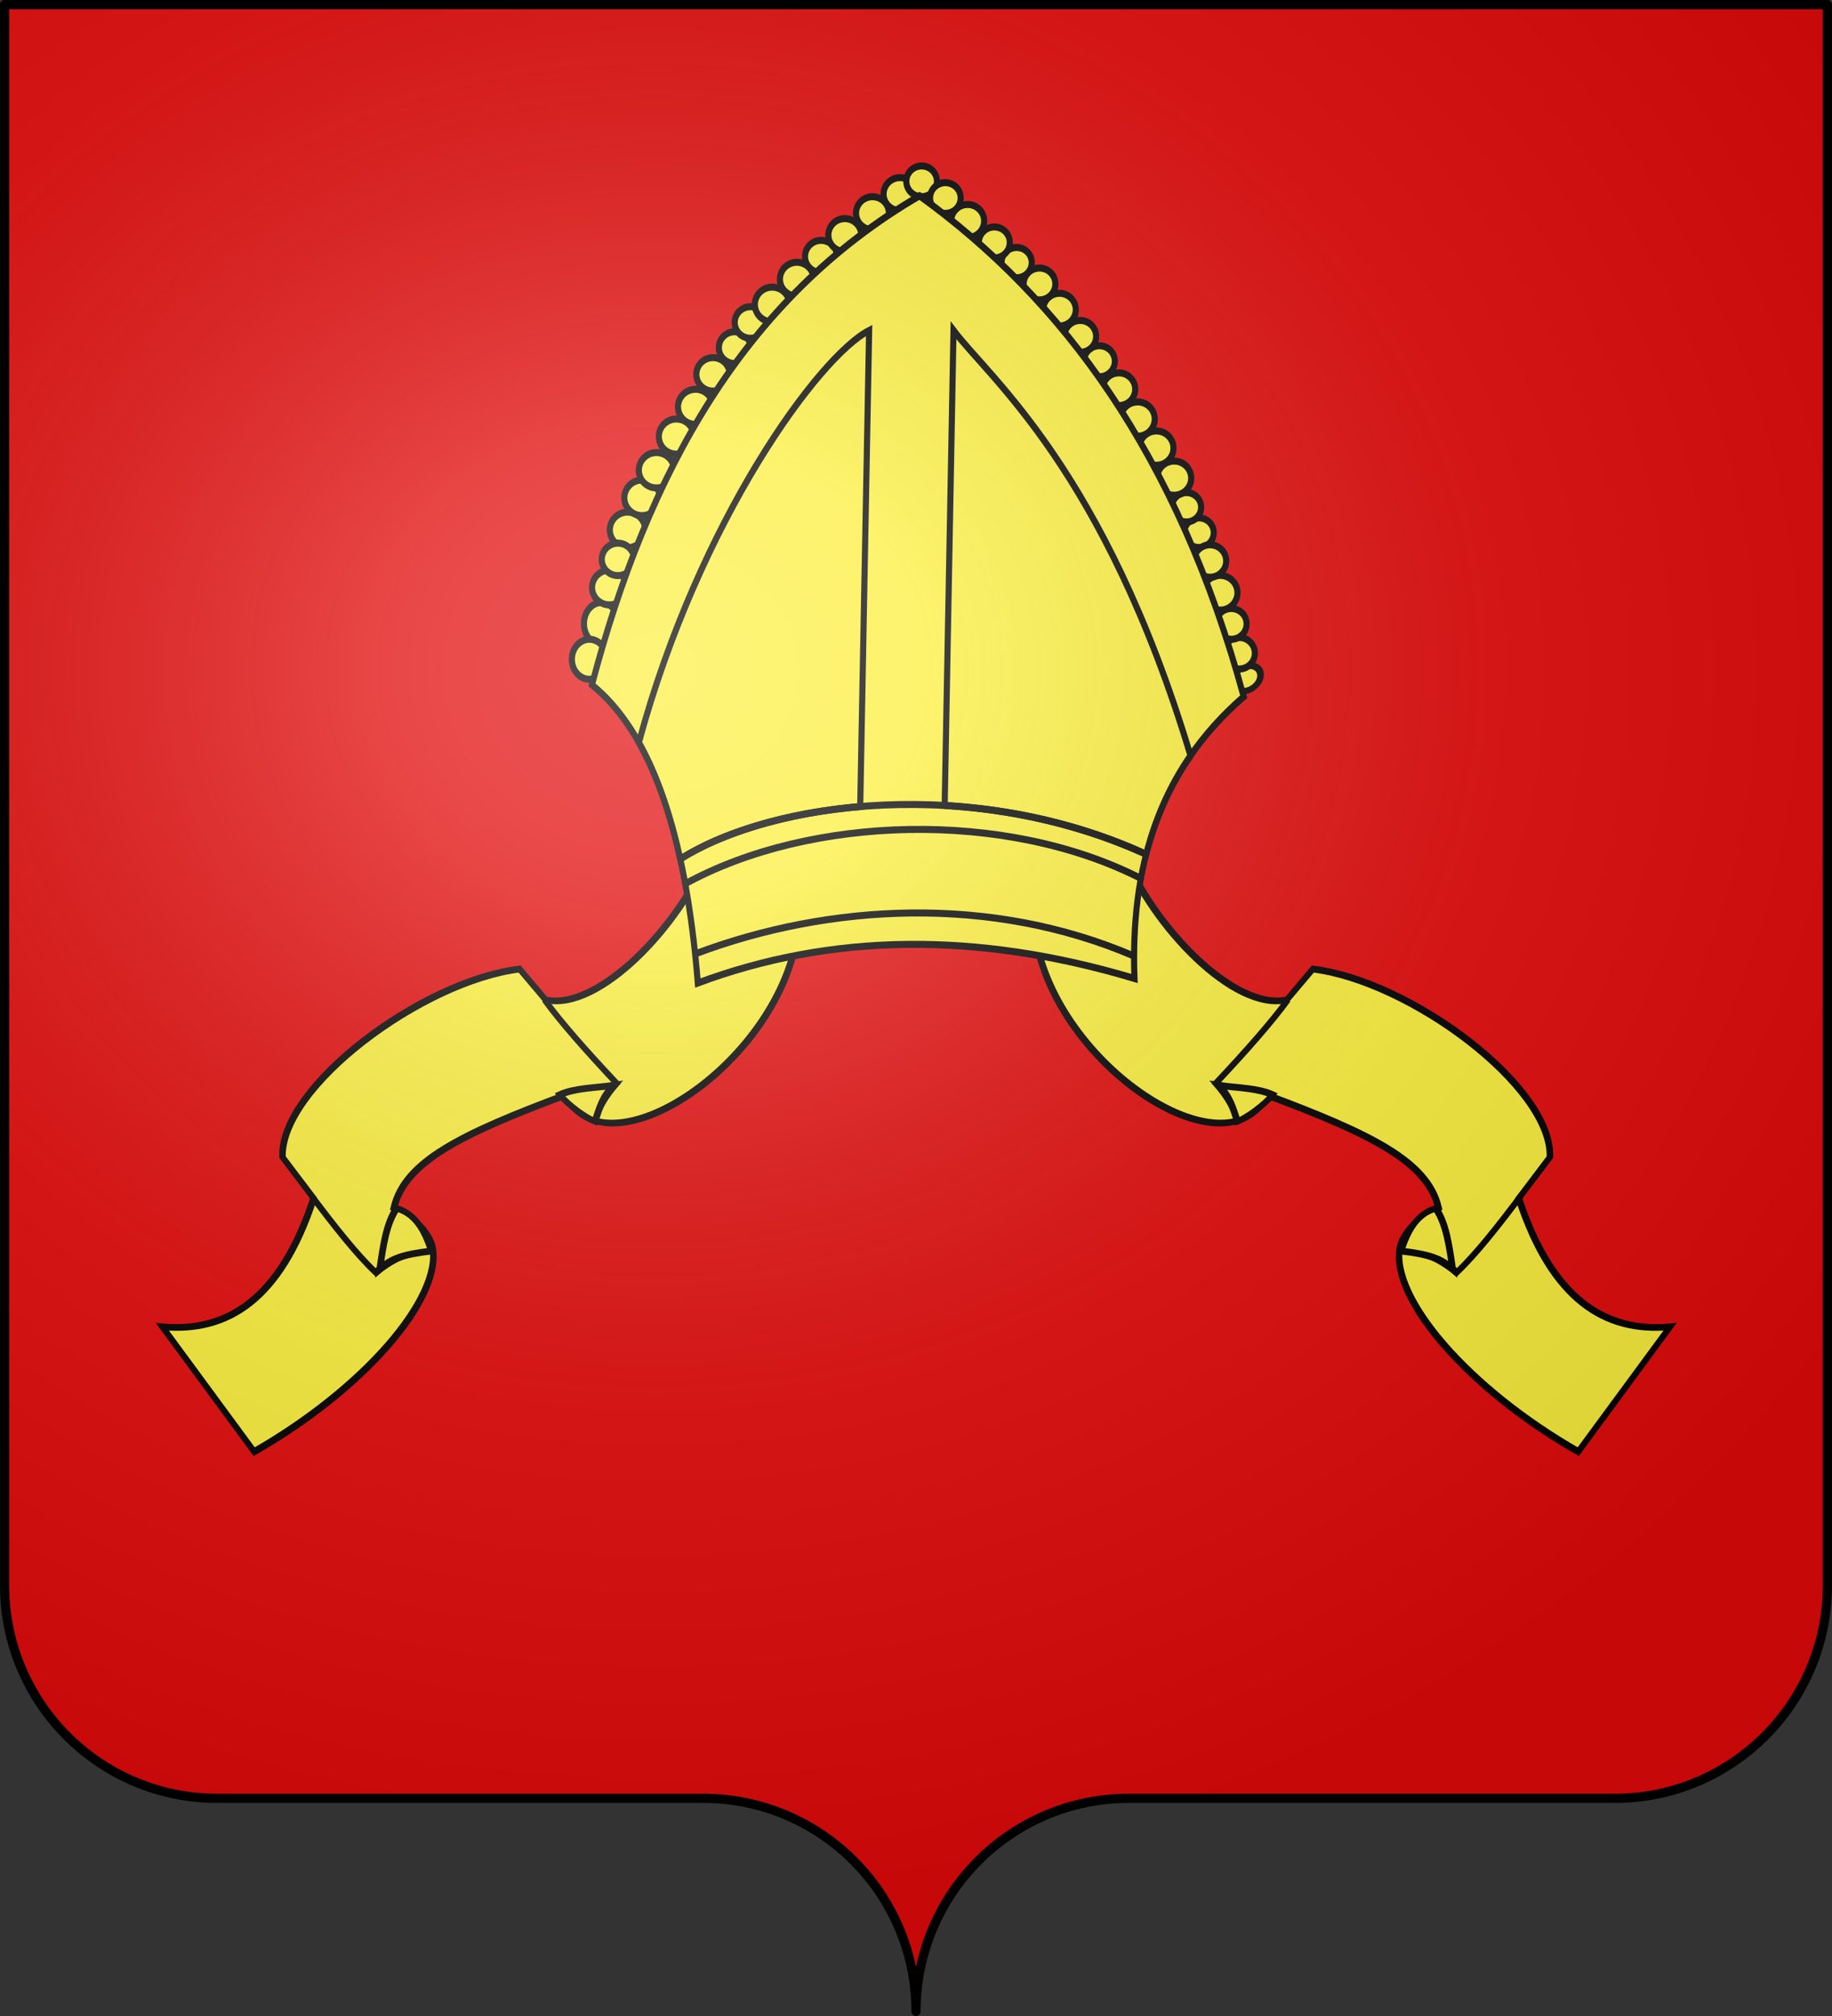 <?xml version="1.0" encoding="UTF-8" standalone="no"?>
<svg
   xmlns:dc="http://purl.org/dc/elements/1.1/"
   xmlns:cc="http://creativecommons.org/ns#"
   xmlns:rdf="http://www.w3.org/1999/02/22-rdf-syntax-ns#"
   xmlns:svg="http://www.w3.org/2000/svg"
   xmlns="http://www.w3.org/2000/svg"
   xmlns:xlink="http://www.w3.org/1999/xlink"
   xmlns:sodipodi="http://sodipodi.sourceforge.net/DTD/sodipodi-0.dtd"
   xmlns:inkscape="http://www.inkscape.org/namespaces/inkscape"
   height="660"
   width="600.003"
   version="1.0"
   id="svg2"
   sodipodi:version="0.32"
   inkscape:version="0.48.2 r9819"
   sodipodi:docname="Garons (30).svg"
   inkscape:export-filename="/Users/olivier/Desktop/Blason Rouge/Blason_Vide_3D.png"
   inkscape:export-xdpi="144"
   inkscape:export-ydpi="144"
   inkscape:output_extension="org.inkscape.output.svg.inkscape">
  <rect width="100%" height="100%" fill="#333333" stroke="none"/>
  <sodipodi:namedview
     inkscape:window-height="712"
     inkscape:window-width="1024"
     inkscape:pageshadow="2"
     inkscape:pageopacity="0.0"
     guidetolerance="10.0"
     gridtolerance="10.0"
     objecttolerance="10.0"
     borderopacity="1.0"
     bordercolor="#666666"
     pagecolor="#ffffff"
     id="base"
     showgrid="false"
     height="660px"
     inkscape:zoom="0.80000001"
     inkscape:cx="347.94604"
     inkscape:cy="330.00015"
     inkscape:window-x="0"
     inkscape:window-y="22"
     inkscape:current-layer="g2836"
     showguides="true"
     inkscape:guide-bbox="true"
     inkscape:window-maximized="0">
    <inkscape:grid
       type="xygrid"
       id="grid2399" />
  </sodipodi:namedview>
  <desc
     id="desc4">Flag of Canton of Valais (Wallis)</desc>
  <defs
     id="defs6">
    <linearGradient
       id="linearGradient2893">
      <stop
         style="stop-color:white;stop-opacity:0.314;"
         offset="0"
         id="stop2895" />
      <stop
         id="stop2897"
         offset="0.19"
         style="stop-color:white;stop-opacity:0.251;" />
      <stop
         style="stop-color:#6b6b6b;stop-opacity:0.125;"
         offset="0.6"
         id="stop2901" />
      <stop
         style="stop-color:black;stop-opacity:0.125;"
         offset="1"
         id="stop2899" />
    </linearGradient>
    <radialGradient
       r="300"
       fy="200.448"
       fx="285.186"
       cy="200.448"
       cx="285.186"
       gradientTransform="matrix(1.551,0,0,1.35,-152.894,151.099)"
       gradientUnits="userSpaceOnUse"
       id="radialGradient11919"
       xlink:href="#linearGradient2893"
       inkscape:collect="always" />
  </defs>
  <g
     inkscape:groupmode="layer"
     id="layer3"
     inkscape:label="Fond écu"
     style="display:inline"
     transform="translate(-2.06,1.2525328e-6)">
    <g
       id="g18530"
       inkscape:label="Calque 1"
       transform="translate(-72.94,-202.362)"
       style="fill:#2b5df2">
      <g
         style="fill:#2b5df2;stroke:none;display:inline"
         id="g4195"
         inkscape:label="Calque 1"
         transform="translate(2.5e-6,2.6171874e-6)">
        <path
           sodipodi:nodetypes="cssccccssc"
           d="M 375,860.862 C 375,822.358 406.203,791.109 444.65,791.109 C 483.097,791.109 565.403,791.109 603.85,791.109 C 642.297,791.109 673.5,759.859 673.5,721.355 L 673.5,203.862 L 76.5,203.862 L 76.5,721.355 C 76.5,759.859 107.703,791.109 146.15,791.109 C 184.597,791.109 266.903,791.109 305.35,791.109 C 343.797,791.109 375,822.358 375,860.862 z"
           style="fill:#e20909;fill-opacity:1;fill-rule:nonzero;stroke:none;stroke-width:3;stroke-linecap:round;stroke-linejoin:round;stroke-miterlimit:4;stroke-dasharray:none;stroke-dashoffset:0;stroke-opacity:1;display:inline"
           id="path4197" />
      </g>
    </g>
    <g
       id="g6940"
       transform="translate(2.06,3.0392325e-4)"
       style="fill:#ffffff">
      <g
         style="opacity:1;fill:#ffffff;display:inline"
         inkscape:label="Fond écu"
         id="g6942" />
      <g
         inkscape:label="Meubles"
         id="g6946"
         style="fill:#ffffff" />
      <g
         inkscape:label="Reflet final"
         id="g6948"
         style="fill:#ffffff" />
      <g
         inkscape:label="Contour final"
         id="g6950"
         style="fill:#ffffff" />
    </g>
    <g
       transform="translate(927.06,-202.362)"
       inkscape:label="Calque 1"
       id="g8763">
      <g
         transform="translate(2.5e-6,2.6171874e-6)"
         inkscape:label="Calque 1"
         id="g8765"
         style="fill:#fcef3c;stroke:none;display:inline" />
    </g>
    <g
       style="fill:#e20909;stroke:#5ab532;display:none"
       id="g8775"
       transform="translate(1001.558,-0.887)">
      <g
         style="fill:#e20909;stroke:#5ab532;display:inline"
         id="g8777"
         transform="matrix(0.432,0,0,0.433,137.581,209.864)">
        <g
           style="fill:#e20909;fill-opacity:1;stroke:#5ab532"
           id="g8779">
          <path
             style="fill:#e20909;fill-opacity:1;fill-rule:evenodd;stroke:#5ab532;stroke-width:3;stroke-linecap:round;stroke-linejoin:round;stroke-miterlimit:4;stroke-dasharray:none;stroke-opacity:1"
             id="path8781"
             d="M 377.128,135.622 C 363.027,205.733 336.74,255.374 308.184,291.061 C 320.054,287.499 333.399,277.371 346.301,268.511 C 338.411,286.896 330.52,302.956 322.63,319.179 C 327.341,317.431 342.291,301.057 362.595,277.033 C 365.778,310.06 370.082,347.255 376.512,369.649 C 381.631,347.291 385.418,310.285 389.481,276.307 C 401.722,291.501 413.611,306.872 430.173,319.905 L 406.92,267.587 C 418.927,275.985 432.195,287.102 444.927,291.788 C 414.738,254.32 389.317,205.741 377.128,135.622 z" />
          <path
             style="fill:#e20909;fill-opacity:1;fill-rule:evenodd;stroke:#5ab532;stroke-width:3;stroke-linecap:round;stroke-linejoin:round;stroke-miterlimit:4;stroke-dasharray:none;stroke-opacity:1"
             id="path8783"
             d="M 319.723,139.698 C 318.427,135.62 300.185,148.673 290.128,121.31 C 314.12,148.894 338.908,92.269 358.962,130.251 C 365.151,145.922 338.04,173.112 319.723,139.698 z" />
          <path
             style="fill:#e20909;fill-opacity:1;fill-rule:evenodd;stroke:#5ab532;stroke-width:3;stroke-linecap:round;stroke-linejoin:round;stroke-miterlimit:4;stroke-dasharray:none;stroke-opacity:1;display:inline"
             id="path8785"
             d="M 431.716,139.348 C 433.012,135.27 451.253,148.323 461.311,120.961 C 437.319,148.545 412.53,91.919 392.477,129.902 C 386.288,145.572 413.399,172.762 431.716,139.348 z" />
          <path
             style="fill:#e20909;fill-opacity:1;fill-rule:evenodd;stroke:#5ab532;stroke-width:3;stroke-linecap:round;stroke-linejoin:round;stroke-miterlimit:4;stroke-dasharray:none;stroke-opacity:1;display:inline"
             id="path8787"
             d="M 383.382,79.375 C 379.685,77.221 396.403,62.265 371.894,46.481 C 393.58,75.912 332.91,87.752 365.604,115.608 C 379.547,125.066 411.996,104.539 383.382,79.375 z" />
        </g>
      </g>
    </g>
    <g
       id="g8799"
       style="fill:#e20909;fill-opacity:1;stroke:#e20909;display:none"
       transform="matrix(0.432,0,0,0.433,1139.14,448.977)">
      <path
         d="M 377.128,135.622 C 363.027,205.733 336.74,255.374 308.184,291.061 C 320.054,287.499 333.399,277.371 346.301,268.511 C 338.411,286.896 330.52,302.956 322.63,319.179 C 327.341,317.431 342.291,301.057 362.595,277.033 C 365.778,310.06 370.082,347.255 376.512,369.649 C 381.631,347.291 385.418,310.285 389.481,276.307 C 401.722,291.501 413.611,306.872 430.173,319.905 L 406.92,267.587 C 418.927,275.985 432.195,287.102 444.927,291.788 C 414.738,254.32 389.317,205.741 377.128,135.622 z"
         id="path8801"
         style="fill:#e20909;fill-opacity:1;fill-rule:evenodd;stroke:#e20909;stroke-width:3;stroke-linecap:round;stroke-linejoin:round;stroke-miterlimit:4;stroke-dasharray:none;stroke-opacity:1" />
      <path
         d="M 319.723,139.698 C 318.427,135.62 300.185,148.673 290.128,121.31 C 314.12,148.894 338.908,92.269 358.962,130.251 C 365.151,145.922 338.04,173.112 319.723,139.698 z"
         id="path8803"
         style="fill:#e20909;fill-opacity:1;fill-rule:evenodd;stroke:#e20909;stroke-width:3;stroke-linecap:round;stroke-linejoin:round;stroke-miterlimit:4;stroke-dasharray:none;stroke-opacity:1" />
      <path
         d="M 431.716,139.348 C 433.012,135.27 451.253,148.323 461.311,120.961 C 437.319,148.545 412.53,91.919 392.477,129.902 C 386.288,145.572 413.399,172.762 431.716,139.348 z"
         id="path8805"
         style="fill:#e20909;fill-opacity:1;fill-rule:evenodd;stroke:#e20909;stroke-width:3;stroke-linecap:round;stroke-linejoin:round;stroke-miterlimit:4;stroke-dasharray:none;stroke-opacity:1;display:inline" />
      <path
         d="M 383.382,79.375 C 379.685,77.221 396.403,62.265 371.894,46.481 C 393.58,75.912 332.91,87.752 365.604,115.608 C 379.547,125.066 411.996,104.539 383.382,79.375 z"
         id="path8807"
         style="fill:#e20909;fill-opacity:1;fill-rule:evenodd;stroke:#e20909;stroke-width:3;stroke-linecap:round;stroke-linejoin:round;stroke-miterlimit:4;stroke-dasharray:none;stroke-opacity:1;display:inline" />
    </g>
  </g>
  <g
     inkscape:groupmode="layer"
     id="layer4"
     inkscape:label="Meubles"
     transform="translate(-2.06,1.2525328e-6)"
     style="display:inline">
    <g
       style="fill:#fcef3c;stroke:#000000;stroke-width:2.141;display:inline"
       id="g3441"
       transform="matrix(0.959,0,0,1.046,15.216,-91.581)">
      <g
         style="fill:#fcef3c;stroke:#000000;stroke-width:2.141;display:inline"
         inkscape:label="Fond écu"
         id="g3443">
        <g
           style="fill:#fcef3c;stroke:#000000;stroke-width:2.405;stroke-miterlimit:4;stroke-dasharray:none;stroke-opacity:1"
           transform="matrix(0.867,0,0,0.914,84.548,20.499)"
           id="g2057">
          <g
             id="g3331"
             transform="translate(-1.248,0)">
            <g
               id="g3317">
              <g
                 inkscape:transform-center-y="122.75926"
                 inkscape:transform-center-x="-130.62483"
                 transform="matrix(-1.743,-1.224,-1.62,1.743,1126.867,67.635)"
                 id="g3260"
                 style="fill:#fcef3c;stroke:#000000;stroke-width:1.073;stroke-miterlimit:4;stroke-dasharray:none;stroke-opacity:1">
                <path
                   id="path3262"
                   d="M 53.294,301.382 C 61.523,308.317 72.477,309.467 88.177,300.632 L 88.465,292.75 C 95.92,284.103 127.127,285.226 141.665,293.154 L 141.82,299.299 C 147.677,305.734 168.254,303.537 180.904,297.336 L 183.082,316.011 C 165.969,329.214 130.595,326.179 133.922,312.505 C 115.33,307.122 104.715,305.048 98.101,309.462 C 99.868,311.849 100.26,315.933 99.018,317.897 C 94.578,324.914 73.864,328.103 52.049,325.037 L 53.294,301.382 L 53.294,301.382 z"
                   style="fill:#fcef3c;stroke:#000000;stroke-width:1.073;stroke-miterlimit:4;stroke-dasharray:none;stroke-opacity:1" />
                <path
                   id="path3264"
                   d="M 88.153,300.137 C 87.944,305.846 87.84,311.345 88.464,315.388 C 95,315.492 95,316.84 99.047,317.567"
                   style="fill:#fcef3c;stroke:#000000;stroke-width:1.073;stroke-miterlimit:4;stroke-dasharray:none;stroke-opacity:1" />
                <path
                   id="path3266"
                   d="M 141.687,299.204 C 141.428,303.406 141.738,309.319 142.309,316.011 C 139.405,316.426 136.915,317.256 134.84,318.501"
                   style="fill:#fcef3c;stroke:#000000;stroke-width:1.073;stroke-miterlimit:4;stroke-dasharray:none;stroke-opacity:1" />
                <path
                   id="path3268"
                   d="M 98.424,309.786 C 95.313,310.608 92.511,312.893 89.398,315.388 C 92.093,315.281 94.064,315.796 98.424,318.19 C 99.876,314.973 100.291,312.172 98.424,309.786 L 98.424,309.786 z"
                   style="fill:#fcef3c;stroke:#000000;stroke-width:1.073;stroke-miterlimit:4;stroke-dasharray:none;stroke-opacity:1" />
                <path
                   id="path3270"
                   d="M 133.283,311.965 C 136.084,312.585 138.885,314.557 141.687,316.011 C 138.78,316.321 137.223,317.357 135.15,318.501 C 134.316,317.258 133.281,314.041 133.283,311.965 L 133.283,311.965 z"
                   style="fill:#fcef3c;stroke:#000000;stroke-width:1.073;stroke-miterlimit:4;stroke-dasharray:none;stroke-opacity:1" />
              </g>
              <g
                 style="fill:#fcef3c;stroke:#000000;stroke-width:1.073;stroke-miterlimit:4;stroke-dasharray:none;stroke-opacity:1"
                 id="_46730744"
                 transform="matrix(1.743,-1.224,1.62,1.743,-629.254,67.635)"
                 inkscape:transform-center-x="130.62483"
                 inkscape:transform-center-y="122.75926">
                <path
                   style="fill:#fcef3c;stroke:#000000;stroke-width:1.073;stroke-miterlimit:4;stroke-dasharray:none;stroke-opacity:1"
                   d="M 53.294,301.382 C 61.523,308.317 72.477,309.467 88.177,300.632 L 88.465,292.75 C 95.92,284.103 127.127,285.226 141.665,293.154 L 141.82,299.299 C 147.677,305.734 168.254,303.537 180.904,297.336 L 183.082,316.011 C 165.969,329.214 130.595,326.179 133.922,312.505 C 115.33,307.122 104.715,305.048 98.101,309.462 C 99.868,311.849 100.26,315.933 99.018,317.897 C 94.578,324.914 73.864,328.103 52.049,325.037 L 53.294,301.382 L 53.294,301.382 z"
                   id="_46767640" />
                <path
                   style="fill:#fcef3c;stroke:#000000;stroke-width:1.073;stroke-miterlimit:4;stroke-dasharray:none;stroke-opacity:1"
                   d="M 88.153,300.137 C 87.944,305.846 87.84,311.345 88.464,315.388 C 95,315.492 95,316.84 99.047,317.567"
                   id="_46789728" />
                <path
                   style="fill:#fcef3c;stroke:#000000;stroke-width:1.073;stroke-miterlimit:4;stroke-dasharray:none;stroke-opacity:1"
                   d="M 141.687,299.204 C 141.428,303.406 141.738,309.319 142.309,316.011 C 139.405,316.426 136.915,317.256 134.84,318.501"
                   id="_46639912" />
                <path
                   style="fill:#fcef3c;stroke:#000000;stroke-width:1.073;stroke-miterlimit:4;stroke-dasharray:none;stroke-opacity:1"
                   d="M 98.424,309.786 C 95.313,310.608 92.511,312.893 89.398,315.388 C 92.093,315.281 94.064,315.796 98.424,318.19 C 99.876,314.973 100.291,312.172 98.424,309.786 L 98.424,309.786 z"
                   id="_46186904" />
                <path
                   style="fill:#fcef3c;stroke:#000000;stroke-width:1.073;stroke-miterlimit:4;stroke-dasharray:none;stroke-opacity:1"
                   d="M 133.283,311.965 C 136.084,312.585 138.885,314.557 141.687,316.011 C 138.78,316.321 137.223,317.357 135.15,318.501 C 134.316,317.258 133.281,314.041 133.283,311.965 L 133.283,311.965 z"
                   id="_47629960" />
              </g>
            </g>
            <g
               transform="translate(-2.314,0)"
               id="g3272">
              <ellipse
                 style="fill:#fcef3c;stroke:#000000;stroke-width:3.4;stroke-miterlimit:4;stroke-dasharray:none;stroke-opacity:1"
                 sodipodi:ry="6.3805099"
                 sodipodi:rx="7.31424"
                 sodipodi:cy="0"
                 sodipodi:cx="0"
                 cy="0"
                 cx="0"
                 id="ellipse7"
                 ry="6.381"
                 rx="7.314"
                 transform="matrix(-0.725,0.321,0.256,0.577,381.21,305.692)"
                 d="M 7.314,0 C 7.314,3.524 4.04,6.381 0,6.381 -4.04,6.381 -7.314,3.524 -7.314,0 c 0,-3.524 3.275,-6.381 7.314,-6.381 4.04,0 7.314,2.857 7.314,6.381 z" />
              <ellipse
                 style="fill:#fcef3c;stroke:#000000;stroke-width:2.405;stroke-miterlimit:4;stroke-dasharray:none;stroke-opacity:1"
                 sodipodi:ry="5.6469102"
                 sodipodi:rx="6.47328"
                 sodipodi:cy="47.430801"
                 sodipodi:cx="244.733"
                 id="ellipse9"
                 ry="5.647"
                 rx="6.473"
                 cy="47.431"
                 cx="244.733"
                 transform="translate(-1.957672e-5,92.402)"
                 d="m 251.206,47.431 c 0,3.119 -2.898,5.647 -6.473,5.647 -3.575,0 -6.473,-2.528 -6.473,-5.647 0,-3.119 2.898,-5.647 6.473,-5.647 3.575,0 6.473,2.528 6.473,5.647 z" />
              <ellipse
                 style="fill:#fcef3c;stroke:#000000;stroke-width:2.405;stroke-miterlimit:4;stroke-dasharray:none;stroke-opacity:1"
                 sodipodi:ry="5.2600899"
                 sodipodi:rx="6.02986"
                 sodipodi:cy="43.0513"
                 sodipodi:cx="253.252"
                 id="ellipse11"
                 ry="5.26"
                 rx="6.03"
                 cy="43.051"
                 cx="253.252"
                 transform="translate(-1.957672e-5,92.402)"
                 d="m 259.282,43.051 c 0,2.905 -2.7,5.26 -6.03,5.26 -3.33,0 -6.03,-2.355 -6.03,-5.26 0,-2.905 2.7,-5.26 6.03,-5.26 3.33,0 6.03,2.355 6.03,5.26 z" />
              <ellipse
                 style="fill:#fcef3c;stroke:#000000;stroke-width:2.405;stroke-miterlimit:4;stroke-dasharray:none;stroke-opacity:1"
                 sodipodi:ry="5.4004698"
                 sodipodi:rx="6.1907802"
                 sodipodi:cy="204.655"
                 sodipodi:cx="378.328"
                 id="ellipse13"
                 ry="5.4"
                 rx="6.191"
                 cy="204.655"
                 cx="378.328"
                 transform="translate(-1.957672e-5,92.402)"
                 d="m 384.519,204.655 c 0,2.983 -2.772,5.4 -6.191,5.4 -3.419,0 -6.191,-2.418 -6.191,-5.4 0,-2.983 2.772,-5.4 6.191,-5.4 3.419,0 6.191,2.418 6.191,5.4 z" />
              <ellipse
                 style="fill:#fcef3c;stroke:#000000;stroke-width:2.405;stroke-miterlimit:4;stroke-dasharray:none;stroke-opacity:1"
                 sodipodi:ry="5.2710299"
                 sodipodi:rx="6.0423999"
                 sodipodi:cy="194.60699"
                 sodipodi:cx="375.22501"
                 id="ellipse15"
                 ry="5.271"
                 rx="6.042"
                 cy="194.607"
                 cx="375.225"
                 transform="translate(-1.957672e-5,92.402)"
                 d="m 381.267,194.607 c 0,2.911 -2.705,5.271 -6.042,5.271 -3.337,0 -6.042,-2.36 -6.042,-5.271 0,-2.911 2.705,-5.271 6.042,-5.271 3.337,0 6.042,2.36 6.042,5.271 z" />
              <ellipse
                 style="fill:#fcef3c;stroke:#000000;stroke-width:2.405;stroke-miterlimit:4;stroke-dasharray:none;stroke-opacity:1"
                 sodipodi:ry="5.9522099"
                 sodipodi:rx="6.8232598"
                 sodipodi:cy="183.94099"
                 sodipodi:cx="370.84601"
                 id="ellipse17"
                 ry="5.952"
                 rx="6.823"
                 cy="183.941"
                 cx="370.846"
                 transform="translate(-1.957672e-5,92.402)"
                 d="m 377.669,183.941 c 0,3.287 -3.055,5.952 -6.823,5.952 -3.768,0 -6.823,-2.665 -6.823,-5.952 0,-3.287 3.055,-5.952 6.823,-5.952 3.768,0 6.823,2.665 6.823,5.952 z" />
              <ellipse
                 style="fill:#fcef3c;stroke:#000000;stroke-width:2.405;stroke-miterlimit:4;stroke-dasharray:none;stroke-opacity:1"
                 sodipodi:ry="5.0717101"
                 sodipodi:rx="5.81392"
                 sodipodi:cy="163.38499"
                 sodipodi:cx="362.513"
                 id="ellipse19"
                 ry="5.072"
                 rx="5.814"
                 cy="163.385"
                 cx="362.513"
                 transform="translate(-1.957672e-5,92.402)"
                 d="m 368.327,163.385 c 0,2.801 -2.603,5.072 -5.814,5.072 -3.211,0 -5.814,-2.271 -5.814,-5.072 0,-2.801 2.603,-5.072 5.814,-5.072 3.211,0 5.814,2.271 5.814,5.072 z" />
              <ellipse
                 style="fill:#fcef3c;stroke:#000000;stroke-width:2.405;stroke-miterlimit:4;stroke-dasharray:none;stroke-opacity:1"
                 sodipodi:ry="5.5538201"
                 sodipodi:rx="6.36657"
                 sodipodi:cy="173.07001"
                 sodipodi:cx="366.85901"
                 id="ellipse21"
                 ry="5.554"
                 rx="6.367"
                 cy="173.07"
                 cx="366.859"
                 transform="translate(-1.957672e-5,92.402)"
                 d="m 373.226,173.07 c 0,3.067 -2.85,5.554 -6.367,5.554 -3.516,0 -6.367,-2.487 -6.367,-5.554 0,-3.067 2.85,-5.554 6.367,-5.554 3.516,0 6.367,2.487 6.367,5.554 z" />
              <ellipse
                 style="fill:#fcef3c;stroke:#000000;stroke-width:2.405;stroke-miterlimit:4;stroke-dasharray:none;stroke-opacity:1"
                 sodipodi:ry="5.0273199"
                 sodipodi:rx="5.76302"
                 sodipodi:cy="154.664"
                 sodipodi:cx="357.58099"
                 id="ellipse23"
                 ry="5.027"
                 rx="5.763"
                 cy="154.664"
                 cx="357.581"
                 transform="translate(-1.957672e-5,92.402)"
                 d="m 363.344,154.664 c 0,2.777 -2.58,5.027 -5.763,5.027 -3.183,0 -5.763,-2.251 -5.763,-5.027 0,-2.777 2.58,-5.027 5.763,-5.027 3.183,0 5.763,2.251 5.763,5.027 z" />
              <ellipse
                 style="fill:#fcef3c;stroke:#000000;stroke-width:2.405;stroke-miterlimit:4;stroke-dasharray:none;stroke-opacity:1"
                 sodipodi:ry="5.85429"
                 sodipodi:rx="6.71102"
                 sodipodi:cy="144.7"
                 sodipodi:cx="352.724"
                 id="ellipse25"
                 ry="5.854"
                 rx="6.711"
                 cy="144.7"
                 cx="352.724"
                 transform="translate(-1.957672e-5,92.402)"
                 d="m 359.435,144.7 c 0,3.233 -3.005,5.854 -6.711,5.854 -3.706,0 -6.711,-2.621 -6.711,-5.854 0,-3.233 3.005,-5.854 6.711,-5.854 3.706,0 6.711,2.621 6.711,5.854 z" />
              <ellipse
                 style="fill:#fcef3c;stroke:#000000;stroke-width:2.405;stroke-miterlimit:4;stroke-dasharray:none;stroke-opacity:1"
                 sodipodi:ry="5.8740301"
                 sodipodi:rx="6.7336402"
                 sodipodi:cy="134.408"
                 sodipodi:cx="345.71899"
                 id="ellipse27"
                 ry="5.874"
                 rx="6.734"
                 cy="134.408"
                 cx="345.719"
                 transform="translate(-1.957672e-5,92.402)"
                 d="m 352.453,134.408 c 0,3.244 -3.015,5.874 -6.734,5.874 -3.719,0 -6.734,-2.63 -6.734,-5.874 0,-3.244 3.015,-5.874 6.734,-5.874 3.719,0 6.734,2.63 6.734,5.874 z" />
              <ellipse
                 style="fill:#fcef3c;stroke:#000000;stroke-width:2.405;stroke-miterlimit:4;stroke-dasharray:none;stroke-opacity:1"
                 sodipodi:ry="5.8740301"
                 sodipodi:rx="6.7336402"
                 sodipodi:cy="124.468"
                 sodipodi:cx="338.345"
                 id="ellipse29"
                 ry="5.874"
                 rx="6.734"
                 cy="124.468"
                 cx="338.345"
                 transform="translate(-1.957672e-5,92.402)"
                 d="m 345.079,124.468 c 0,3.244 -3.015,5.874 -6.734,5.874 -3.719,0 -6.734,-2.63 -6.734,-5.874 0,-3.244 3.015,-5.874 6.734,-5.874 3.719,0 6.734,2.63 6.734,5.874 z" />
              <ellipse
                 style="fill:#fcef3c;stroke:#000000;stroke-width:2.405;stroke-miterlimit:4;stroke-dasharray:none;stroke-opacity:1"
                 sodipodi:ry="5.5943098"
                 sodipodi:rx="6.4129901"
                 sodipodi:cy="114.248"
                 sodipodi:cx="330.96899"
                 id="ellipse31"
                 ry="5.594"
                 rx="6.413"
                 cy="114.248"
                 cx="330.969"
                 transform="translate(-1.957672e-5,92.402)"
                 d="m 337.382,114.248 c 0,3.09 -2.871,5.594 -6.413,5.594 -3.542,0 -6.413,-2.505 -6.413,-5.594 0,-3.09 2.871,-5.594 6.413,-5.594 3.542,0 6.413,2.505 6.413,5.594 z" />
              <ellipse
                 style="fill:#fcef3c;stroke:#000000;stroke-width:2.405;stroke-miterlimit:4;stroke-dasharray:none;stroke-opacity:1"
                 sodipodi:ry="5.3146"
                 sodipodi:rx="6.09234"
                 sodipodi:cy="104.669"
                 sodipodi:cx="323.27399"
                 id="ellipse33"
                 ry="5.315"
                 rx="6.092"
                 cy="104.669"
                 cx="323.274"
                 transform="translate(-1.957672e-5,92.402)"
                 d="m 329.366,104.669 c 0,2.935 -2.728,5.315 -6.092,5.315 -3.365,0 -6.092,-2.379 -6.092,-5.315 0,-2.935 2.728,-5.315 6.092,-5.315 3.365,0 6.092,2.379 6.092,5.315 z" />
              <ellipse
                 style="fill:#fcef3c;stroke:#000000;stroke-width:2.405;stroke-miterlimit:4;stroke-dasharray:none;stroke-opacity:1"
                 sodipodi:ry="5.4544501"
                 sodipodi:rx="6.2526698"
                 sodipodi:cy="96.151604"
                 sodipodi:cx="315.73901"
                 id="ellipse35"
                 ry="5.454"
                 rx="6.253"
                 cy="96.152"
                 cx="315.739"
                 transform="translate(-1.957672e-5,92.402)"
                 d="m 321.992,96.152 c 0,3.012 -2.799,5.454 -6.253,5.454 -3.453,0 -6.253,-2.442 -6.253,-5.454 0,-3.012 2.799,-5.454 6.253,-5.454 3.453,0 6.253,2.442 6.253,5.454 z" />
              <ellipse
                 style="fill:#fcef3c;stroke:#000000;stroke-width:2.405;stroke-miterlimit:4;stroke-dasharray:none;stroke-opacity:1"
                 sodipodi:ry="5.5943098"
                 sodipodi:rx="6.4129901"
                 sodipodi:cy="86.992599"
                 sodipodi:cx="307.56201"
                 id="ellipse37"
                 ry="5.594"
                 rx="6.413"
                 cy="86.993"
                 cx="307.562"
                 transform="translate(-1.957672e-5,92.402)"
                 d="m 313.975,86.993 c 0,3.09 -2.871,5.594 -6.413,5.594 -3.542,0 -6.413,-2.505 -6.413,-5.594 0,-3.09 2.871,-5.594 6.413,-5.594 3.542,0 6.413,2.505 6.413,5.594 z" />
              <ellipse
                 style="fill:#fcef3c;stroke:#000000;stroke-width:2.405;stroke-miterlimit:4;stroke-dasharray:none;stroke-opacity:1"
                 sodipodi:ry="5.4544501"
                 sodipodi:rx="6.2526698"
                 sodipodi:cy="78.207298"
                 sodipodi:cx="299.68201"
                 id="ellipse39"
                 ry="5.454"
                 rx="6.253"
                 cy="78.207"
                 cx="299.682"
                 transform="translate(-1.957672e-5,92.402)"
                 d="m 305.935,78.207 c 0,3.012 -2.799,5.454 -6.253,5.454 -3.453,0 -6.253,-2.442 -6.253,-5.454 0,-3.012 2.799,-5.454 6.253,-5.454 3.453,0 6.253,2.442 6.253,5.454 z" />
              <ellipse
                 style="fill:#fcef3c;stroke:#000000;stroke-width:2.405;stroke-miterlimit:4;stroke-dasharray:none;stroke-opacity:1"
                 sodipodi:ry="5.1918001"
                 sodipodi:rx="5.95157"
                 sodipodi:cy="70.890297"
                 sodipodi:cx="290.68399"
                 id="ellipse41"
                 ry="5.192"
                 rx="5.952"
                 cy="70.89"
                 cx="290.684"
                 transform="translate(-1.957672e-5,92.402)"
                 d="m 296.636,70.89 c 0,2.867 -2.665,5.192 -5.952,5.192 -3.287,0 -5.952,-2.324 -5.952,-5.192 0,-2.867 2.665,-5.192 5.952,-5.192 3.287,0 5.952,2.324 5.952,5.192 z" />
              <ellipse
                 style="fill:#fcef3c;stroke:#000000;stroke-width:2.405;stroke-miterlimit:4;stroke-dasharray:none;stroke-opacity:1"
                 sodipodi:ry="5.3146"
                 sodipodi:rx="6.09234"
                 sodipodi:cy="63.993"
                 sodipodi:cx="281.88599"
                 id="ellipse43"
                 ry="5.315"
                 rx="6.092"
                 cy="63.993"
                 cx="281.886"
                 transform="translate(-1.957672e-5,92.402)"
                 d="m 287.978,63.993 c 0,2.935 -2.728,5.315 -6.092,5.315 -3.365,0 -6.092,-2.379 -6.092,-5.315 0,-2.935 2.728,-5.315 6.092,-5.315 3.365,0 6.092,2.379 6.092,5.315 z" />
              <ellipse
                 style="fill:#fcef3c;stroke:#000000;stroke-width:2.405;stroke-miterlimit:4;stroke-dasharray:none;stroke-opacity:1"
                 sodipodi:ry="5.6665001"
                 sodipodi:rx="6.4957399"
                 sodipodi:cy="56.648998"
                 sodipodi:cx="271.38699"
                 id="ellipse45"
                 ry="5.667"
                 rx="6.496"
                 cy="56.649"
                 cx="271.387"
                 transform="translate(-1.957672e-5,92.402)"
                 d="m 277.883,56.649 c 0,3.13 -2.908,5.667 -6.496,5.667 -3.587,0 -6.496,-2.537 -6.496,-5.667 0,-3.13 2.908,-5.667 6.496,-5.667 3.587,0 6.496,2.537 6.496,5.667 z" />
              <ellipse
                 style="fill:#fcef3c;stroke:#000000;stroke-width:2.405;stroke-miterlimit:4;stroke-dasharray:none;stroke-opacity:1"
                 sodipodi:ry="5.2600899"
                 sodipodi:rx="6.02986"
                 sodipodi:cy="48.764099"
                 sodipodi:cx="262.604"
                 id="ellipse47"
                 ry="5.26"
                 rx="6.03"
                 cy="48.764"
                 cx="262.604"
                 transform="translate(-1.957672e-5,92.402)"
                 d="m 268.634,48.764 c 0,2.905 -2.7,5.26 -6.03,5.26 -3.33,0 -6.03,-2.355 -6.03,-5.26 0,-2.905 2.7,-5.26 6.03,-5.26 3.33,0 6.03,2.355 6.03,5.26 z" />
              <ellipse
                 style="fill:#fcef3c;stroke:#000000;stroke-width:2.405;stroke-miterlimit:4;stroke-dasharray:none;stroke-opacity:1"
                 sodipodi:ry="7.2196898"
                 sodipodi:rx="6.8232598"
                 sodipodi:cy="194.526"
                 sodipodi:cx="127.065"
                 id="ellipse49"
                 ry="7.22"
                 rx="6.823"
                 cy="194.526"
                 cx="127.065"
                 transform="translate(-1.957672e-5,92.402)"
                 d="m 133.888,194.526 c 0,3.987 -3.055,7.22 -6.823,7.22 -3.768,0 -6.823,-3.232 -6.823,-7.22 0,-3.987 3.055,-7.22 6.823,-7.22 3.768,0 6.823,3.232 6.823,7.22 z" />
              <ellipse
                 style="fill:#fcef3c;stroke:#000000;stroke-width:2.405;stroke-miterlimit:4;stroke-dasharray:none;stroke-opacity:1"
                 sodipodi:ry="6.8503299"
                 sodipodi:rx="6.9122801"
                 sodipodi:cy="206.728"
                 sodipodi:cx="122.394"
                 id="ellipse51"
                 ry="6.85"
                 rx="6.912"
                 cy="206.728"
                 cx="122.394"
                 transform="translate(-1.957672e-5,92.402)"
                 d="m 129.306,206.728 c 0,3.783 -3.095,6.85 -6.912,6.85 -3.818,0 -6.912,-3.067 -6.912,-6.85 0,-3.783 3.095,-6.85 6.912,-6.85 3.818,0 6.912,3.067 6.912,6.85 z" />
              <ellipse
                 style="fill:#fcef3c;stroke:#000000;stroke-width:2.405;stroke-miterlimit:4;stroke-dasharray:none;stroke-opacity:1"
                 sodipodi:ry="5.9522099"
                 sodipodi:rx="6.8232598"
                 sodipodi:cy="182.13901"
                 sodipodi:cx="130.26199"
                 id="ellipse53"
                 ry="5.952"
                 rx="6.823"
                 cy="182.139"
                 cx="130.262"
                 transform="translate(-1.957672e-5,92.402)"
                 d="m 137.085,182.139 c 0,3.287 -3.055,5.952 -6.823,5.952 -3.768,0 -6.823,-2.665 -6.823,-5.952 0,-3.287 3.055,-5.952 6.823,-5.952 3.768,0 6.823,2.665 6.823,5.952 z" />
              <ellipse
                 style="fill:#fcef3c;stroke:#000000;stroke-width:2.405;stroke-miterlimit:4;stroke-dasharray:none;stroke-opacity:1"
                 sodipodi:ry="6.0906301"
                 sodipodi:rx="6.9819398"
                 sodipodi:cy="162.42"
                 sodipodi:cx="137.41499"
                 id="ellipse55"
                 ry="6.091"
                 rx="6.982"
                 cy="162.42"
                 cx="137.415"
                 transform="translate(-1.957672e-5,92.402)"
                 d="m 144.397,162.42 c 0,3.364 -3.126,6.091 -6.982,6.091 -3.856,0 -6.982,-2.727 -6.982,-6.091 0,-3.364 3.126,-6.091 6.982,-6.091 3.856,0 6.982,2.727 6.982,6.091 z" />
              <ellipse
                 style="fill:#fcef3c;stroke:#000000;stroke-width:2.405;stroke-miterlimit:4;stroke-dasharray:none;stroke-opacity:1"
                 sodipodi:ry="5.5538201"
                 sodipodi:rx="6.36657"
                 sodipodi:cy="172.513"
                 sodipodi:cx="133.62601"
                 id="ellipse57"
                 ry="5.554"
                 rx="6.367"
                 cy="172.513"
                 cx="133.626"
                 transform="translate(-1.957672e-5,92.402)"
                 d="m 139.993,172.513 c 0,3.067 -2.85,5.554 -6.367,5.554 -3.516,0 -6.367,-2.487 -6.367,-5.554 0,-3.067 2.85,-5.554 6.367,-5.554 3.516,0 6.367,2.487 6.367,5.554 z" />
              <ellipse
                 style="fill:#fcef3c;stroke:#000000;stroke-width:2.405;stroke-miterlimit:4;stroke-dasharray:none;stroke-opacity:1"
                 sodipodi:ry="6.09062"
                 sodipodi:rx="6.9819298"
                 sodipodi:cy="151.433"
                 sodipodi:cx="143.12801"
                 id="ellipse59"
                 ry="6.091"
                 rx="6.982"
                 cy="151.433"
                 cx="143.128"
                 transform="translate(-1.957672e-5,92.402)"
                 d="m 150.11,151.433 c 0,3.364 -3.126,6.091 -6.982,6.091 -3.856,0 -6.982,-2.727 -6.982,-6.091 0,-3.364 3.126,-6.091 6.982,-6.091 3.856,0 6.982,2.727 6.982,6.091 z" />
              <ellipse
                 style="fill:#fcef3c;stroke:#000000;stroke-width:2.405;stroke-miterlimit:4;stroke-dasharray:none;stroke-opacity:1"
                 sodipodi:ry="6.0564699"
                 sodipodi:rx="6.94278"
                 sodipodi:cy="141.99001"
                 sodipodi:cx="148.80099"
                 id="ellipse61"
                 ry="6.056"
                 rx="6.943"
                 cy="141.99"
                 cx="148.801"
                 transform="translate(-1.957672e-5,92.402)"
                 d="m 155.744,141.99 c 0,3.345 -3.108,6.056 -6.943,6.056 -3.834,0 -6.943,-2.712 -6.943,-6.056 0,-3.345 3.108,-6.056 6.943,-6.056 3.834,0 6.943,2.712 6.943,6.056 z" />
              <ellipse
                 style="fill:#fcef3c;stroke:#000000;stroke-width:2.405;stroke-miterlimit:4;stroke-dasharray:none;stroke-opacity:1"
                 sodipodi:ry="6.0145602"
                 sodipodi:rx="6.8947401"
                 sodipodi:cy="130.457"
                 sodipodi:cx="156.633"
                 id="ellipse63"
                 ry="6.015"
                 rx="6.895"
                 cy="130.457"
                 cx="156.633"
                 transform="translate(-1.957672e-5,92.402)"
                 d="m 163.528,130.457 c 0,3.322 -3.087,6.015 -6.895,6.015 -3.808,0 -6.895,-2.693 -6.895,-6.015 0,-3.322 3.087,-6.015 6.895,-6.015 3.808,0 6.895,2.693 6.895,6.015 z" />
              <ellipse
                 style="fill:#fcef3c;stroke:#000000;stroke-width:2.405;stroke-miterlimit:4;stroke-dasharray:none;stroke-opacity:1"
                 sodipodi:ry="6.0145602"
                 sodipodi:rx="6.8947401"
                 sodipodi:cy="120.279"
                 sodipodi:cx="164.18401"
                 id="ellipse65"
                 ry="6.015"
                 rx="6.895"
                 cy="120.279"
                 cx="164.184"
                 transform="translate(-1.957672e-5,92.402)"
                 d="m 171.079,120.279 c 0,3.322 -3.087,6.015 -6.895,6.015 -3.808,0 -6.895,-2.693 -6.895,-6.015 0,-3.322 3.087,-6.015 6.895,-6.015 3.808,0 6.895,2.693 6.895,6.015 z" />
              <ellipse
                 style="fill:#fcef3c;stroke:#000000;stroke-width:2.405;stroke-miterlimit:4;stroke-dasharray:none;stroke-opacity:1"
                 sodipodi:ry="5.7281499"
                 sodipodi:rx="6.5664201"
                 sodipodi:cy="109.158"
                 sodipodi:cx="171.07899"
                 id="ellipse67"
                 ry="5.728"
                 rx="6.566"
                 cy="109.158"
                 cx="171.079"
                 transform="translate(-1.957672e-5,92.402)"
                 d="m 177.645,109.158 c 0,3.164 -2.94,5.728 -6.566,5.728 -3.627,0 -6.566,-2.565 -6.566,-5.728 0,-3.164 2.94,-5.728 6.566,-5.728 3.627,0 6.566,2.565 6.566,5.728 z" />
              <ellipse
                 style="fill:#fcef3c;stroke:#000000;stroke-width:2.405;stroke-miterlimit:4;stroke-dasharray:none;stroke-opacity:1"
                 sodipodi:ry="5.44175"
                 sodipodi:rx="6.2381001"
                 sodipodi:cy="100.007"
                 sodipodi:cx="179.61501"
                 id="ellipse69"
                 ry="5.442"
                 rx="6.238"
                 cy="100.007"
                 cx="179.615"
                 transform="translate(-1.957672e-5,92.402)"
                 d="m 185.853,100.007 c 0,3.005 -2.793,5.442 -6.238,5.442 -3.445,0 -6.238,-2.436 -6.238,-5.442 0,-3.005 2.793,-5.442 6.238,-5.442 3.445,0 6.238,2.436 6.238,5.442 z" />
              <ellipse
                 style="fill:#fcef3c;stroke:#000000;stroke-width:2.405;stroke-miterlimit:4;stroke-dasharray:none;stroke-opacity:1"
                 sodipodi:ry="5.39852"
                 sodipodi:rx="6.18854"
                 sodipodi:cy="91.394798"
                 sodipodi:cx="185.813"
                 id="ellipse71"
                 ry="5.399"
                 rx="6.189"
                 cy="91.395"
                 cx="185.813"
                 transform="translate(-1.957672e-5,92.402)"
                 d="m 192.002,91.395 c 0,2.982 -2.771,5.399 -6.189,5.399 -3.418,0 -6.189,-2.417 -6.189,-5.399 0,-2.982 2.771,-5.399 6.189,-5.399 3.418,0 6.189,2.417 6.189,5.399 z" />
              <ellipse
                 style="fill:#fcef3c;stroke:#000000;stroke-width:2.405;stroke-miterlimit:4;stroke-dasharray:none;stroke-opacity:1"
                 sodipodi:ry="5.9441099"
                 sodipodi:rx="6.8139801"
                 sodipodi:cy="85.231598"
                 sodipodi:cx="194.37199"
                 id="ellipse73"
                 ry="5.944"
                 rx="6.814"
                 cy="85.232"
                 cx="194.372"
                 transform="translate(-1.957672e-5,92.402)"
                 d="m 201.186,85.232 c 0,3.283 -3.051,5.944 -6.814,5.944 -3.763,0 -6.814,-2.661 -6.814,-5.944 0,-3.283 3.051,-5.944 6.814,-5.944 3.763,0 6.814,2.661 6.814,5.944 z" />
              <ellipse
                 style="fill:#fcef3c;stroke:#000000;stroke-width:2.405;stroke-miterlimit:4;stroke-dasharray:none;stroke-opacity:1"
                 sodipodi:ry="5.7955098"
                 sodipodi:rx="6.64363"
                 sodipodi:cy="76.565498"
                 sodipodi:cx="204.082"
                 id="ellipse75"
                 ry="5.796"
                 rx="6.644"
                 cy="76.565"
                 cx="204.082"
                 transform="translate(-1.957672e-5,92.402)"
                 d="m 210.726,76.565 c 0,3.201 -2.974,5.796 -6.644,5.796 -3.669,0 -6.644,-2.595 -6.644,-5.796 0,-3.201 2.974,-5.796 6.644,-5.796 3.669,0 6.644,2.595 6.644,5.796 z" />
              <ellipse
                 style="fill:#fcef3c;stroke:#000000;stroke-width:2.405;stroke-miterlimit:4;stroke-dasharray:none;stroke-opacity:1"
                 sodipodi:ry="5.5164299"
                 sodipodi:rx="6.32371"
                 sodipodi:cy="68.7911"
                 sodipodi:cx="213.642"
                 id="ellipse77"
                 ry="5.516"
                 rx="6.324"
                 cy="68.791"
                 cx="213.642"
                 transform="translate(-1.957672e-5,92.402)"
                 d="m 219.966,68.791 c 0,3.047 -2.831,5.516 -6.324,5.516 -3.492,0 -6.324,-2.47 -6.324,-5.516 0,-3.047 2.831,-5.516 6.324,-5.516 3.492,0 6.324,2.47 6.324,5.516 z" />
              <ellipse
                 style="fill:#fcef3c;stroke:#000000;stroke-width:2.405;stroke-miterlimit:4;stroke-dasharray:none;stroke-opacity:1"
                 sodipodi:ry="5.6469102"
                 sodipodi:rx="6.47328"
                 sodipodi:cy="61.462399"
                 sodipodi:cx="222.991"
                 id="ellipse79"
                 ry="5.647"
                 rx="6.473"
                 cy="61.462"
                 cx="222.991"
                 transform="translate(-1.957672e-5,92.402)"
                 d="m 229.464,61.462 c 0,3.119 -2.898,5.647 -6.473,5.647 -3.575,0 -6.473,-2.528 -6.473,-5.647 0,-3.119 2.898,-5.647 6.473,-5.647 3.575,0 6.473,2.528 6.473,5.647 z" />
              <ellipse
                 style="fill:#fcef3c;stroke:#000000;stroke-width:2.405;stroke-miterlimit:4;stroke-dasharray:none;stroke-opacity:1"
                 sodipodi:ry="5.6469102"
                 sodipodi:rx="6.47328"
                 sodipodi:cy="53.966999"
                 sodipodi:cx="233.89301"
                 id="ellipse81"
                 ry="5.647"
                 rx="6.473"
                 cy="53.967"
                 cx="233.893"
                 transform="translate(-1.957672e-5,92.402)"
                 d="m 240.366,53.967 c 0,3.119 -2.898,5.647 -6.473,5.647 -3.575,0 -6.473,-2.528 -6.473,-5.647 0,-3.119 2.898,-5.647 6.473,-5.647 3.575,0 6.473,2.528 6.473,5.647 z" />
              <path
                 style="fill:#fcef3c;stroke:#000000;stroke-width:2.405;stroke-miterlimit:4;stroke-dasharray:none;stroke-opacity:1"
                 id="path107"
                 d="M 123.385,307.871 C 145.329,235.42 183.168,175.517 252.429,140.422 C 308.537,175.778 353.907,228.436 380.135,311.935 C 345.986,337.653 335.541,371.089 337.087,408.429 C 274.276,392.088 217.113,393.125 165.091,409.985 C 160.319,358.102 146.417,324.064 123.385,307.871 L 123.385,307.871 z" />
              <path
                 style="fill:none;stroke:#000000;stroke-width:2.405;stroke-miterlimit:4;stroke-dasharray:none;stroke-opacity:1"
                 id="path109"
                 d="M 164.036,400.016 C 217.151,382.611 280.817,379.789 336.942,400.771" />
              <path
                 style="fill:#fcef3c;stroke:#000000;stroke-width:2.405;stroke-miterlimit:4;stroke-dasharray:none;stroke-opacity:1"
                 id="path111"
                 d="M 160.05,376.043 C 209.581,352.413 286.45,350.596 339.614,374.171" />
              <path
                 style="fill:#fcef3c;stroke:#000000;stroke-width:2.405;stroke-miterlimit:4;stroke-dasharray:none;stroke-opacity:1"
                 id="path113"
                 d="M 262.332,349.186 L 265.812,186.485 C 279.888,202.812 325.263,234.149 359.174,332.116 C 350.865,342.568 345.215,353.886 341.69,365.895 C 315.845,355.622 288.416,350.492 262.332,349.185 L 262.332,349.186 z M 229.063,349.558 C 200.054,351.69 174.777,358.426 158.186,367.53 C 154.144,351.491 148.705,338.182 141.869,327.603 C 165.654,251.485 212.783,195.378 232.574,186.529 L 229.063,349.558 L 229.063,349.558 z" />
              <path
                 style="fill:none;stroke:#000000;stroke-width:2.405;stroke-miterlimit:4;stroke-dasharray:none;stroke-opacity:1"
                 id="path115"
                 d="M 341.69,365.896 C 273.72,338.879 194.8,347.439 158.186,367.531" />
            </g>
          </g>
        </g>
      </g>
      <g
         style="fill:#fcef3c;stroke:#000000;stroke-width:2.141;display:inline"
         inkscape:label="Meubles"
         id="g3500" />
      <g
         style="fill:#fcef3c;stroke:#000000;stroke-width:2.141;display:inline"
         inkscape:label="Reflet final"
         id="g3502" />
      <g
         style="fill:#fcef3c;stroke:#000000;stroke-width:2.141;display:inline"
         inkscape:label="Contour final"
         id="g3504" />
    </g>
    <g
       id="g3597"
       inkscape:label="Calque 1"
       transform="translate(-65.352,-219.671)">
      <g
         transform="translate(267.523,-111.429)"
         inkscape:label="Calque 1"
         id="g3199">
        <g
           id="g2836"
           inkscape:label="Calque 1"
           transform="translate(-446.848,-77.75)" />
      </g>
    </g>
  </g>
  <g
     inkscape:groupmode="layer"
     id="layer2"
     inkscape:label="Reflet final"
     transform="translate(-2.06,1.2525328e-6)"
     style="display:inline"
     sodipodi:insensitive="true">
    <g
       id="g8710"
       inkscape:label="Calque 1"
       transform="translate(-72.94,-202.362)">
      <path
         d="M 76.5,203.862 L 76.5,721.353 C 76.5,759.858 107.703,791.108 146.15,791.108 C 184.597,791.108 266.903,791.108 305.35,791.108 C 343.797,791.108 375,822.358 375,860.862 C 375,822.358 406.203,791.108 444.65,791.108 C 483.097,791.108 565.403,791.108 603.85,791.108 C 642.297,791.108 673.5,759.858 673.5,721.353 L 673.5,203.862 L 76.5,203.862 z"
         style="fill:url(#radialGradient11919);fill-opacity:1;fill-rule:evenodd;stroke:none;stroke-width:3;stroke-linecap:butt;stroke-linejoin:miter;stroke-miterlimit:4;stroke-dasharray:none;stroke-opacity:1;display:inline"
         id="path2875" />
    </g>
  </g>
  <g
     inkscape:groupmode="layer"
     id="layer1"
     inkscape:label="Contour final"
     transform="translate(-2.06,1.2525328e-6)"
     style="display:inline"
     sodipodi:insensitive="true">
    <path
       id="path1572"
       style="fill:none;fill-opacity:1;fill-rule:nonzero;stroke:#000000;stroke-width:3;stroke-linecap:round;stroke-linejoin:round;stroke-miterlimit:4;stroke-dasharray:none;stroke-dashoffset:0;stroke-opacity:1;display:inline"
       d="M 302.06,658.5 C 302.06,619.996 333.263,588.747 371.71,588.747 C 410.156,588.747 492.463,588.747 530.91,588.747 C 569.356,588.747 600.56,557.497 600.56,518.993 L 600.56,1.5 L 3.56,1.5 L 3.56,518.993 C 3.56,557.497 34.763,588.747 73.21,588.747 C 111.656,588.747 193.963,588.747 232.41,588.747 C 270.856,588.747 302.06,619.996 302.06,658.5 z"
       sodipodi:nodetypes="cssccccssc" />
  </g>
</svg>
